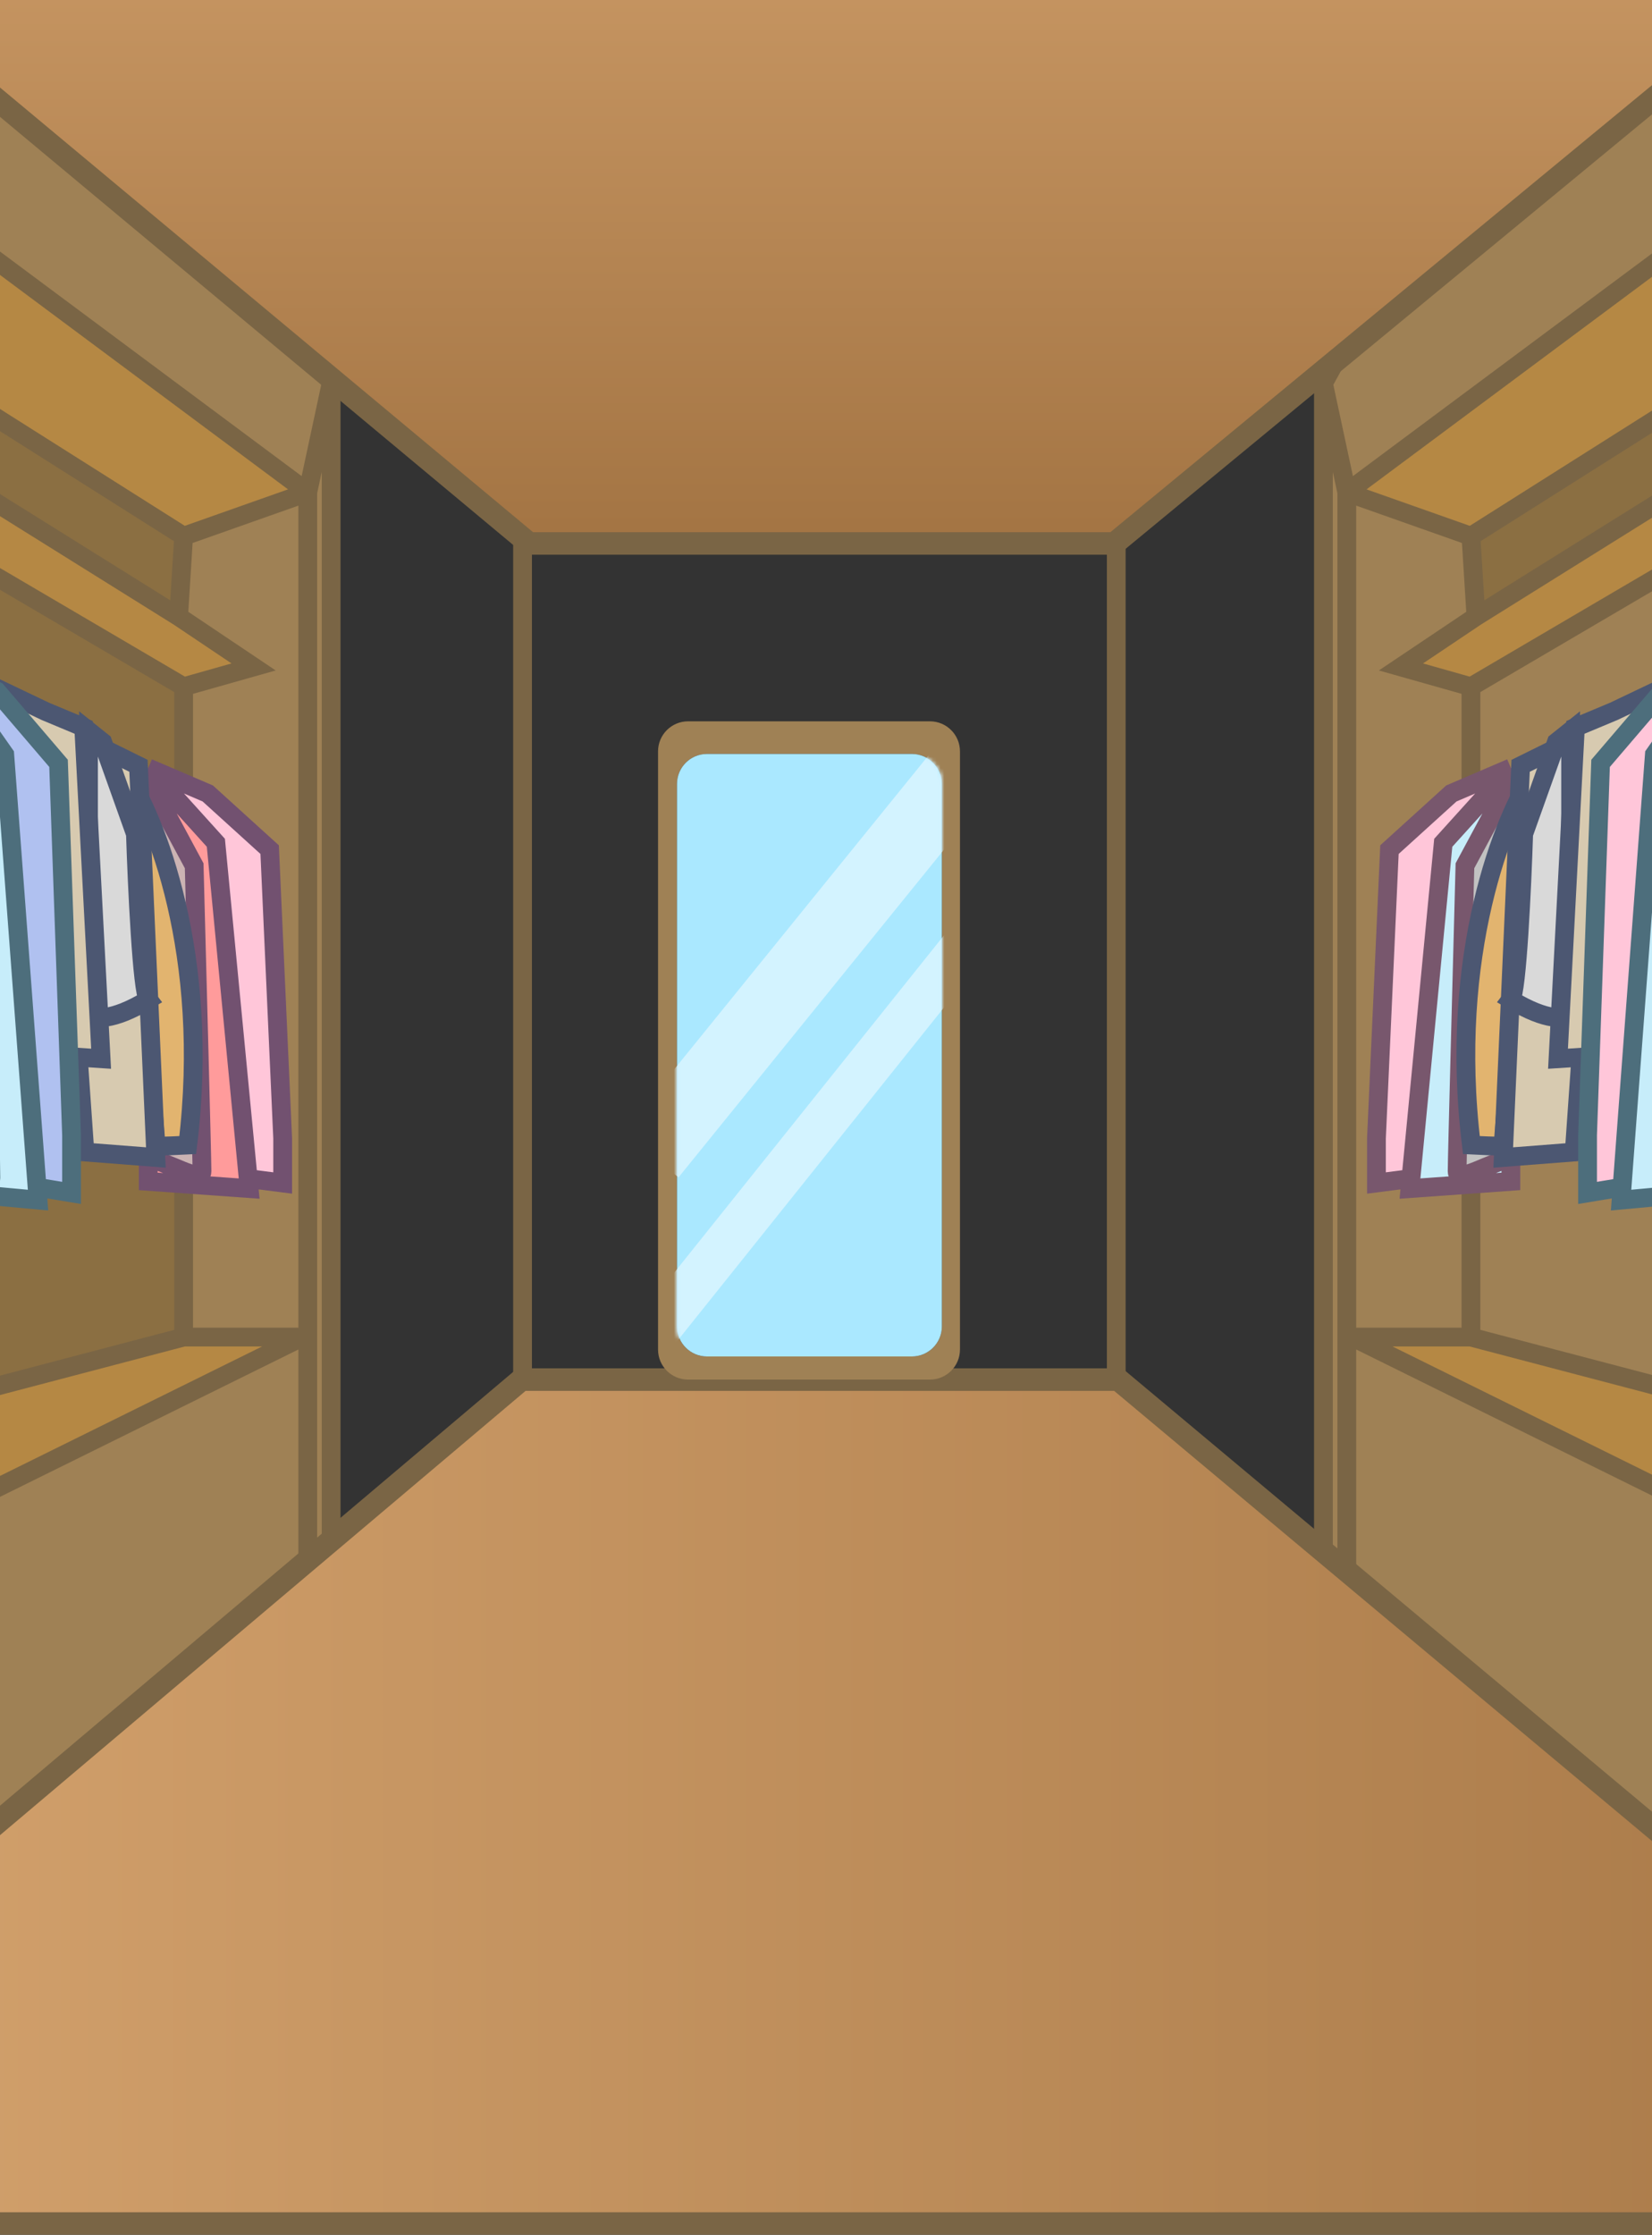 <svg width="440" height="595" viewBox="0 0 440 595" fill="none" xmlns="http://www.w3.org/2000/svg">
<rect x="0" y="0" width="440" height="595" fill="#333333" stroke="none"/>
<path d="M139.177 367.311V135.081M297.309 367.311V135.081" stroke="#7A6545" stroke-width="5"/>
<path d="M-19.364 99.601V55.674L-32.08 -1.707V538.729L-19.364 530.489V523.218V405.308V373.923V310.648V302.962V173.065V168.817V142.761V122.393V99.601Z" fill="#9F8155"/>
<path d="M88.195 425.304V102.057L81.971 131.087V355.991V432.575L88.195 425.304Z" fill="#9F8155"/>
<path d="M-19.364 405.308V523.218L81.971 432.575V355.991H80.511L-19.364 405.308Z" fill="#9F8155"/>
<path d="M-19.364 405.308L80.511 355.991H48.91L-19.364 373.923V405.308Z" fill="#B58844"/>
<path d="M-19.364 55.674V99.601L39.63 136.897L48.91 142.761L81.971 131.087L-19.364 55.674Z" fill="#B58844"/>
<path d="M48.91 182.841L67.548 177.571L47.57 164.168L-19.364 122.393V142.761L48.91 182.841Z" fill="#B58844"/>
<path d="M39.63 136.897L-19.364 99.601V122.393L47.57 164.168L48.91 142.761L39.63 136.897Z" fill="#8B6F42"/>
<path d="M88.195 102.057L81.971 90.716L-32.08 -1.707L-19.364 55.674L81.971 131.087L88.195 102.057Z" fill="#9F8155"/>
<path d="M48.91 182.841L-19.364 142.761V168.817V173.065V302.962V310.648V373.923L48.91 355.991V295.83V182.841Z" fill="#8B6F42"/>
<path d="M67.548 177.571L48.91 182.841V295.83V355.991H80.511H81.971V131.087L48.91 142.761L47.57 164.168L67.548 177.571Z" fill="#9F8155"/>
<path d="M88.195 102.057V425.304L81.971 432.575M88.195 102.057L81.971 131.087M88.195 102.057L81.971 90.716L-32.08 -1.707M-19.364 523.218V405.308M-19.364 523.218L81.971 432.575M-19.364 523.218V530.489L-32.08 538.729V-1.707M-19.364 55.674V99.601M-19.364 55.674L-32.08 -1.707M-19.364 55.674L81.971 131.087M-19.364 99.601L39.63 136.897L48.91 142.761M-19.364 99.601V122.393M-19.364 122.393V142.761M-19.364 122.393L47.57 164.168M48.91 182.841L67.548 177.571L47.57 164.168M48.91 182.841L-19.364 142.761M48.91 182.841V295.83V355.991M-19.364 142.761V168.817V173.065V302.962V310.648V373.923M-19.364 405.308L80.511 355.991M-19.364 405.308V373.923M80.511 355.991H48.91M80.511 355.991H81.971M48.91 355.991L-19.364 373.923M47.57 164.168L48.91 142.761M48.91 142.761L81.971 131.087M81.971 432.575V355.991M81.971 131.087V355.991" stroke="#7A6545" stroke-width="5"/>
<path d="M460.048 99.601V55.674L472.764 -1.707V538.729L460.048 530.489V523.218V405.308V373.923V310.648V302.962V173.065V168.817V142.761V122.393V99.601Z" fill="#9F8155"/>
<path d="M352.489 425.304V102.057L358.713 131.087V355.991V432.575L352.489 425.304Z" fill="#9F8155"/>
<path d="M460.048 405.308V523.218L358.713 432.575V355.991H360.172L460.048 405.308Z" fill="#9F8155"/>
<path d="M460.048 405.308L360.172 355.991H391.774L460.048 373.923V405.308Z" fill="#B58844"/>
<path d="M460.048 55.674V99.601L401.053 136.897L391.774 142.761L358.713 131.087L460.048 55.674Z" fill="#B58844"/>
<path d="M391.774 182.841L373.136 177.571L393.114 164.168L460.048 122.393V142.761L391.774 182.841Z" fill="#B58844"/>
<path d="M401.053 136.897L460.048 99.601V122.393L393.114 164.168L391.774 142.761L401.053 136.897Z" fill="#8B6F42"/>
<path d="M352.489 102.057L358.713 90.716L472.764 -1.707L460.048 55.674L358.713 131.087L352.489 102.057Z" fill="#9F8155"/>
<path d="M391.774 182.841L460.048 142.761V168.817V173.065V302.962V310.648V373.923L391.774 355.991V295.83V182.841Z" fill="#9F8155"/>
<path d="M373.136 177.571L391.774 182.841V295.83V355.991H360.172H358.713V131.087L391.774 142.761L393.114 164.168L373.136 177.571Z" fill="#9F8155"/>
<path d="M352.489 102.057V425.304L358.713 432.575M352.489 102.057L358.713 131.087M352.489 102.057L358.713 90.716L472.764 -1.707M460.048 523.218V405.308M460.048 523.218L358.713 432.575M460.048 523.218V530.489L472.764 538.729V-1.707M460.048 55.674V99.601M460.048 55.674L472.764 -1.707M460.048 55.674L358.713 131.087M460.048 99.601L401.053 136.897L391.774 142.761M460.048 99.601V122.393M460.048 122.393V142.761M460.048 122.393L393.114 164.168M391.774 182.841L373.136 177.571L393.114 164.168M391.774 182.841L460.048 142.761M391.774 182.841V295.83V355.991M460.048 142.761V168.817V173.065V302.962V310.648V373.923M460.048 405.308L360.172 355.991M460.048 405.308V373.923M360.172 355.991H391.774M360.172 355.991H358.713M391.774 355.991L460.048 373.923M393.114 164.168L391.774 142.761M391.774 142.761L358.713 131.087M358.713 432.575V355.991M358.713 131.087V355.991" stroke="#7A6545" stroke-width="5"/>
<path d="M-127 592L138.895 367.31H297.828L566.382 592H-127Z" fill="url(#paint0_linear_298_5193)" stroke="#7A6545" stroke-width="6"/>
<path fill-rule="evenodd" clip-rule="evenodd" d="M175.266 359.311C175.266 363.729 178.847 367.311 183.266 367.311H247.681C252.099 367.311 255.681 363.729 255.681 359.311V200.048C255.681 195.63 252.099 192.048 247.681 192.048H183.266C178.847 192.048 175.266 195.63 175.266 200.048V359.311ZM188.313 200.731C183.895 200.731 180.313 204.312 180.313 208.731V353.155C180.313 357.573 183.895 361.155 188.313 361.155H242.861C247.28 361.155 250.861 357.573 250.861 353.154V208.731C250.861 204.312 247.28 200.731 242.861 200.731H188.313Z" fill="#9F8155"/>
<path d="M188.313 361.155C183.895 361.155 180.313 357.573 180.313 353.155V208.731C180.313 204.312 183.895 200.731 188.313 200.731H242.861C247.28 200.731 250.861 204.312 250.861 208.731V353.154C250.861 357.573 247.28 361.155 242.861 361.155H188.313Z" fill="#AAE8FF"/>
<mask id="mask0_298_5193" style="mask-type:alpha" maskUnits="userSpaceOnUse" x="180" y="200" width="71" height="162">
<path fill-rule="evenodd" clip-rule="evenodd" d="M188.312 200.73C183.893 200.73 180.312 204.312 180.312 208.73V353.154C180.312 357.572 183.893 361.154 188.312 361.154H242.86C247.278 361.154 250.86 357.572 250.86 353.154V208.73C250.86 204.312 247.278 200.73 242.86 200.73H188.312Z" fill="#9F8155"/>
<path d="M188.312 361.154C183.893 361.154 180.312 357.572 180.312 353.154V208.73C180.312 204.312 183.893 200.73 188.312 200.73H242.86C247.278 200.73 250.86 204.312 250.86 208.73V353.154C250.86 357.572 247.278 361.154 242.86 361.154H188.312Z" fill="#AAE8FF"/>
</mask>
<g mask="url(#mask0_298_5193)">
<line x1="173.335" y1="307.489" x2="256.112" y2="205.339" stroke="#D3F3FF" stroke-width="19"/>
<line x1="168.985" y1="361.678" x2="260.568" y2="247.2" stroke="#D3F3FF" stroke-width="12"/>
</g>
<path d="M39.48 308.572C44.253 308.97 53.797 315.302 53.797 311.866C53.797 308.43 52.41 256.471 51.717 230.505L45.599 219.131L39.48 207.758V308.572Z" fill="#CBB3B3"/>
<path d="M57.494 224.386L39.48 204.461V207.758L45.599 219.131L51.717 230.505C52.41 256.471 53.797 308.43 53.797 311.866C53.797 315.302 44.253 308.97 39.48 308.572V314.537L66.359 316.455L66.102 313.789L57.494 224.386Z" fill="#FF9B9B"/>
<path d="M75.287 303.037L71.821 226.206L55.337 211.254L39.48 204.461L57.494 224.386L66.102 313.789L75.287 314.968V303.037Z" fill="#FFC6D9"/>
<path d="M39.48 204.461L57.494 224.386L66.102 313.789M39.48 204.461V207.758M39.48 204.461L55.337 211.254L71.821 226.206L75.287 303.037V314.968L66.102 313.789M39.48 308.572V314.537L66.359 316.455L66.102 313.789M39.48 308.572C44.253 308.97 53.797 315.302 53.797 311.866C53.797 308.43 52.41 256.471 51.717 230.505L45.599 219.131L39.48 207.758M39.48 308.572V207.758" stroke="#725170" stroke-width="5"/>
<path d="M50.002 304.872C56.19 254.185 41.349 217.426 33.156 205.383L20.09 198.639L2.384 189.5L17.512 205.383L20.09 304.872C21.995 304.872 30.255 305.422 41.592 305.184C44.241 305.129 47.058 305.03 50.002 304.872Z" fill="#E2B46F"/>
<path d="M20.09 198.639L2.384 189.5L17.512 205.383L20.09 304.872C21.995 304.872 30.255 305.422 41.592 305.184M20.09 198.639L33.156 205.383C41.349 217.426 56.19 254.185 50.002 304.872C47.058 305.03 44.241 305.129 41.592 305.184M20.09 198.639L23.529 231.041M41.592 305.184L39 272.058" stroke="#4C5772" stroke-width="5"/>
<path d="M36.884 203.894L26.662 198.847L14.598 192.048L22.612 306.717L41.516 308.181L36.884 203.894Z" fill="#D7CAB0" stroke="#4C5772" stroke-width="5"/>
<path d="M27.36 197.609L23.572 194.579V270.144C24.834 271.28 29.784 272.076 39.48 266.167C37.814 264.046 36.513 235.865 36.071 222.04L27.36 197.609Z" fill="#D9D9D9" stroke="#4C5772" stroke-width="5"/>
<path d="M22.299 193.663L12.076 189.394L0.012 183.642L8.026 280.641L26.93 281.88L22.299 193.663Z" fill="#D7CAB0" stroke="#4C5772" stroke-width="5"/>
<path d="M-16.748 309.366C-11.976 309.878 -2.432 318.036 -2.432 313.609C-2.432 309.182 -3.818 242.234 -4.511 208.778L-10.63 194.123L-16.748 179.469V309.366Z" fill="#C2C2C2"/>
<path d="M1.266 200.895L-16.748 175.221V179.469L-10.63 194.123L-4.511 208.778C-3.818 242.234 -2.432 309.182 -2.432 313.609C-2.432 318.036 -11.976 309.878 -16.748 309.366V317.052L10.13 319.523L9.873 316.088L1.266 200.895Z" fill="#C7EDFA"/>
<path d="M19.059 302.234L15.593 203.239L-0.892 183.974L-16.748 175.221L1.266 200.895L9.873 316.088L19.059 317.606V302.234Z" fill="#B0C1F0"/>
<path d="M-16.748 175.221L1.266 200.895L9.873 316.088M-16.748 175.221V179.469M-16.748 175.221L-0.892 183.974L15.593 203.239L19.059 302.234V317.606L9.873 316.088M-16.748 309.366V317.052L10.13 319.523L9.873 316.088M-16.748 309.366C-11.976 309.878 -2.432 318.036 -2.432 313.609C-2.432 309.182 -3.818 242.234 -4.511 208.778L-10.63 194.123L-16.748 179.469M-16.748 309.366V179.469" stroke="#4D6E7C" stroke-width="5"/>
<path d="M402.415 308.572C397.643 308.97 388.099 315.302 388.099 311.866C388.099 308.43 389.485 256.471 390.178 230.505L396.297 219.131L402.415 207.758V308.572Z" fill="#C2C2C2"/>
<path d="M384.401 224.386L402.415 204.461V207.758L396.297 219.131L390.178 230.505C389.485 256.471 388.099 308.43 388.099 311.866C388.099 315.302 397.643 308.97 402.415 308.572V314.537L375.537 316.455L375.794 313.789L384.401 224.386Z" fill="#C7EDFA"/>
<path d="M366.608 303.037L370.074 226.206L386.559 211.254L402.415 204.461L384.401 224.386L375.794 313.789L366.608 314.968V303.037Z" fill="#FFC6D9"/>
<path d="M402.415 204.461L384.401 224.386L375.794 313.789M402.415 204.461V207.758M402.415 204.461L386.559 211.254L370.074 226.206L366.608 303.037V314.968L375.794 313.789M402.415 308.572V314.537L375.537 316.455L375.794 313.789M402.415 308.572C397.643 308.97 388.099 315.302 388.099 311.866C388.099 308.43 389.485 256.471 390.178 230.505L396.297 219.131L402.415 207.758M402.415 308.572V207.758" stroke="#78576D" stroke-width="5"/>
<path d="M391.895 304.872C385.706 254.185 400.547 217.426 408.741 205.383L421.806 198.639L439.512 189.5L424.385 205.383L421.806 304.872C419.902 304.872 411.642 305.422 400.305 305.184C397.656 305.129 394.838 305.03 391.895 304.872Z" fill="#E2B46F"/>
<path d="M421.806 198.639L439.512 189.5L424.385 205.383L421.806 304.872C419.902 304.872 411.642 305.422 400.305 305.184M421.806 198.639L408.741 205.383C400.547 217.426 385.706 254.185 391.895 304.872C394.838 305.03 397.656 305.129 400.305 305.184M421.806 198.639L418.368 231.041M400.305 305.184L402.897 272.058" stroke="#4C5772" stroke-width="5"/>
<path d="M405.012 203.894L415.234 198.847L427.299 192.048L419.285 306.717L400.381 308.181L405.012 203.894Z" fill="#D7CAB0" stroke="#4C5772" stroke-width="5"/>
<path d="M414.536 197.609L418.324 194.579V270.144C417.061 271.28 412.112 272.076 402.415 266.167C404.082 264.046 405.382 235.865 405.824 222.04L414.536 197.609Z" fill="#D9D9D9" stroke="#4C5772" stroke-width="5"/>
<path d="M419.598 193.663L429.82 189.394L441.884 183.642L433.871 280.641L414.967 281.88L419.598 193.663Z" fill="#D7CAB0" stroke="#4C5772" stroke-width="5"/>
<path d="M458.645 309.366C453.872 309.878 444.328 318.036 444.328 313.609C444.328 309.182 445.715 242.234 446.408 208.778L452.526 194.123L458.645 179.469V309.366Z" fill="#C2C2C2"/>
<path d="M440.631 200.895L458.645 175.221V179.469L452.526 194.123L446.408 208.778C445.715 242.234 444.328 309.182 444.328 313.609C444.328 318.036 453.872 309.878 458.645 309.366V317.052L431.766 319.523L432.023 316.088L440.631 200.895Z" fill="#C7EDFA"/>
<path d="M422.838 302.234L426.304 203.239L442.788 183.974L458.645 175.221L440.631 200.895L432.023 316.088L422.838 317.606V302.234Z" fill="#FFC6D9"/>
<path d="M458.645 175.221L440.631 200.895L432.023 316.088M458.645 175.221V179.469M458.645 175.221L442.788 183.974L426.304 203.239L422.838 302.234V317.606L432.023 316.088M458.645 309.366V317.052L431.766 319.523L432.023 316.088M458.645 309.366C453.872 309.878 444.328 318.036 444.328 313.609C444.328 309.182 445.715 242.234 446.408 208.778L452.526 194.123L458.645 179.469M458.645 309.366V179.469" stroke="#4D6E7C" stroke-width="5"/>
<path d="M-67.228 -28.856L140.885 144.687H296.823L535.021 -51.833L568.404 -28.856L561.54 -92L-129 -76.5L-67.228 -28.856Z" fill="url(#paint1_linear_298_5193)" stroke="#7A6545" stroke-width="6"/>
<defs>
<linearGradient id="paint0_linear_298_5193" x1="-127" y1="479.655" x2="566.382" y2="479.655" gradientUnits="userSpaceOnUse">
<stop stop-color="#D9A772"/>
<stop offset="1" stop-color="#A47544"/>
</linearGradient>
<linearGradient id="paint1_linear_298_5193" x1="250.588" y1="-92" x2="250.588" y2="144.687" gradientUnits="userSpaceOnUse">
<stop stop-color="#D9A772"/>
<stop offset="0.981" stop-color="#A47544"/>
</linearGradient>
</defs>
</svg>
